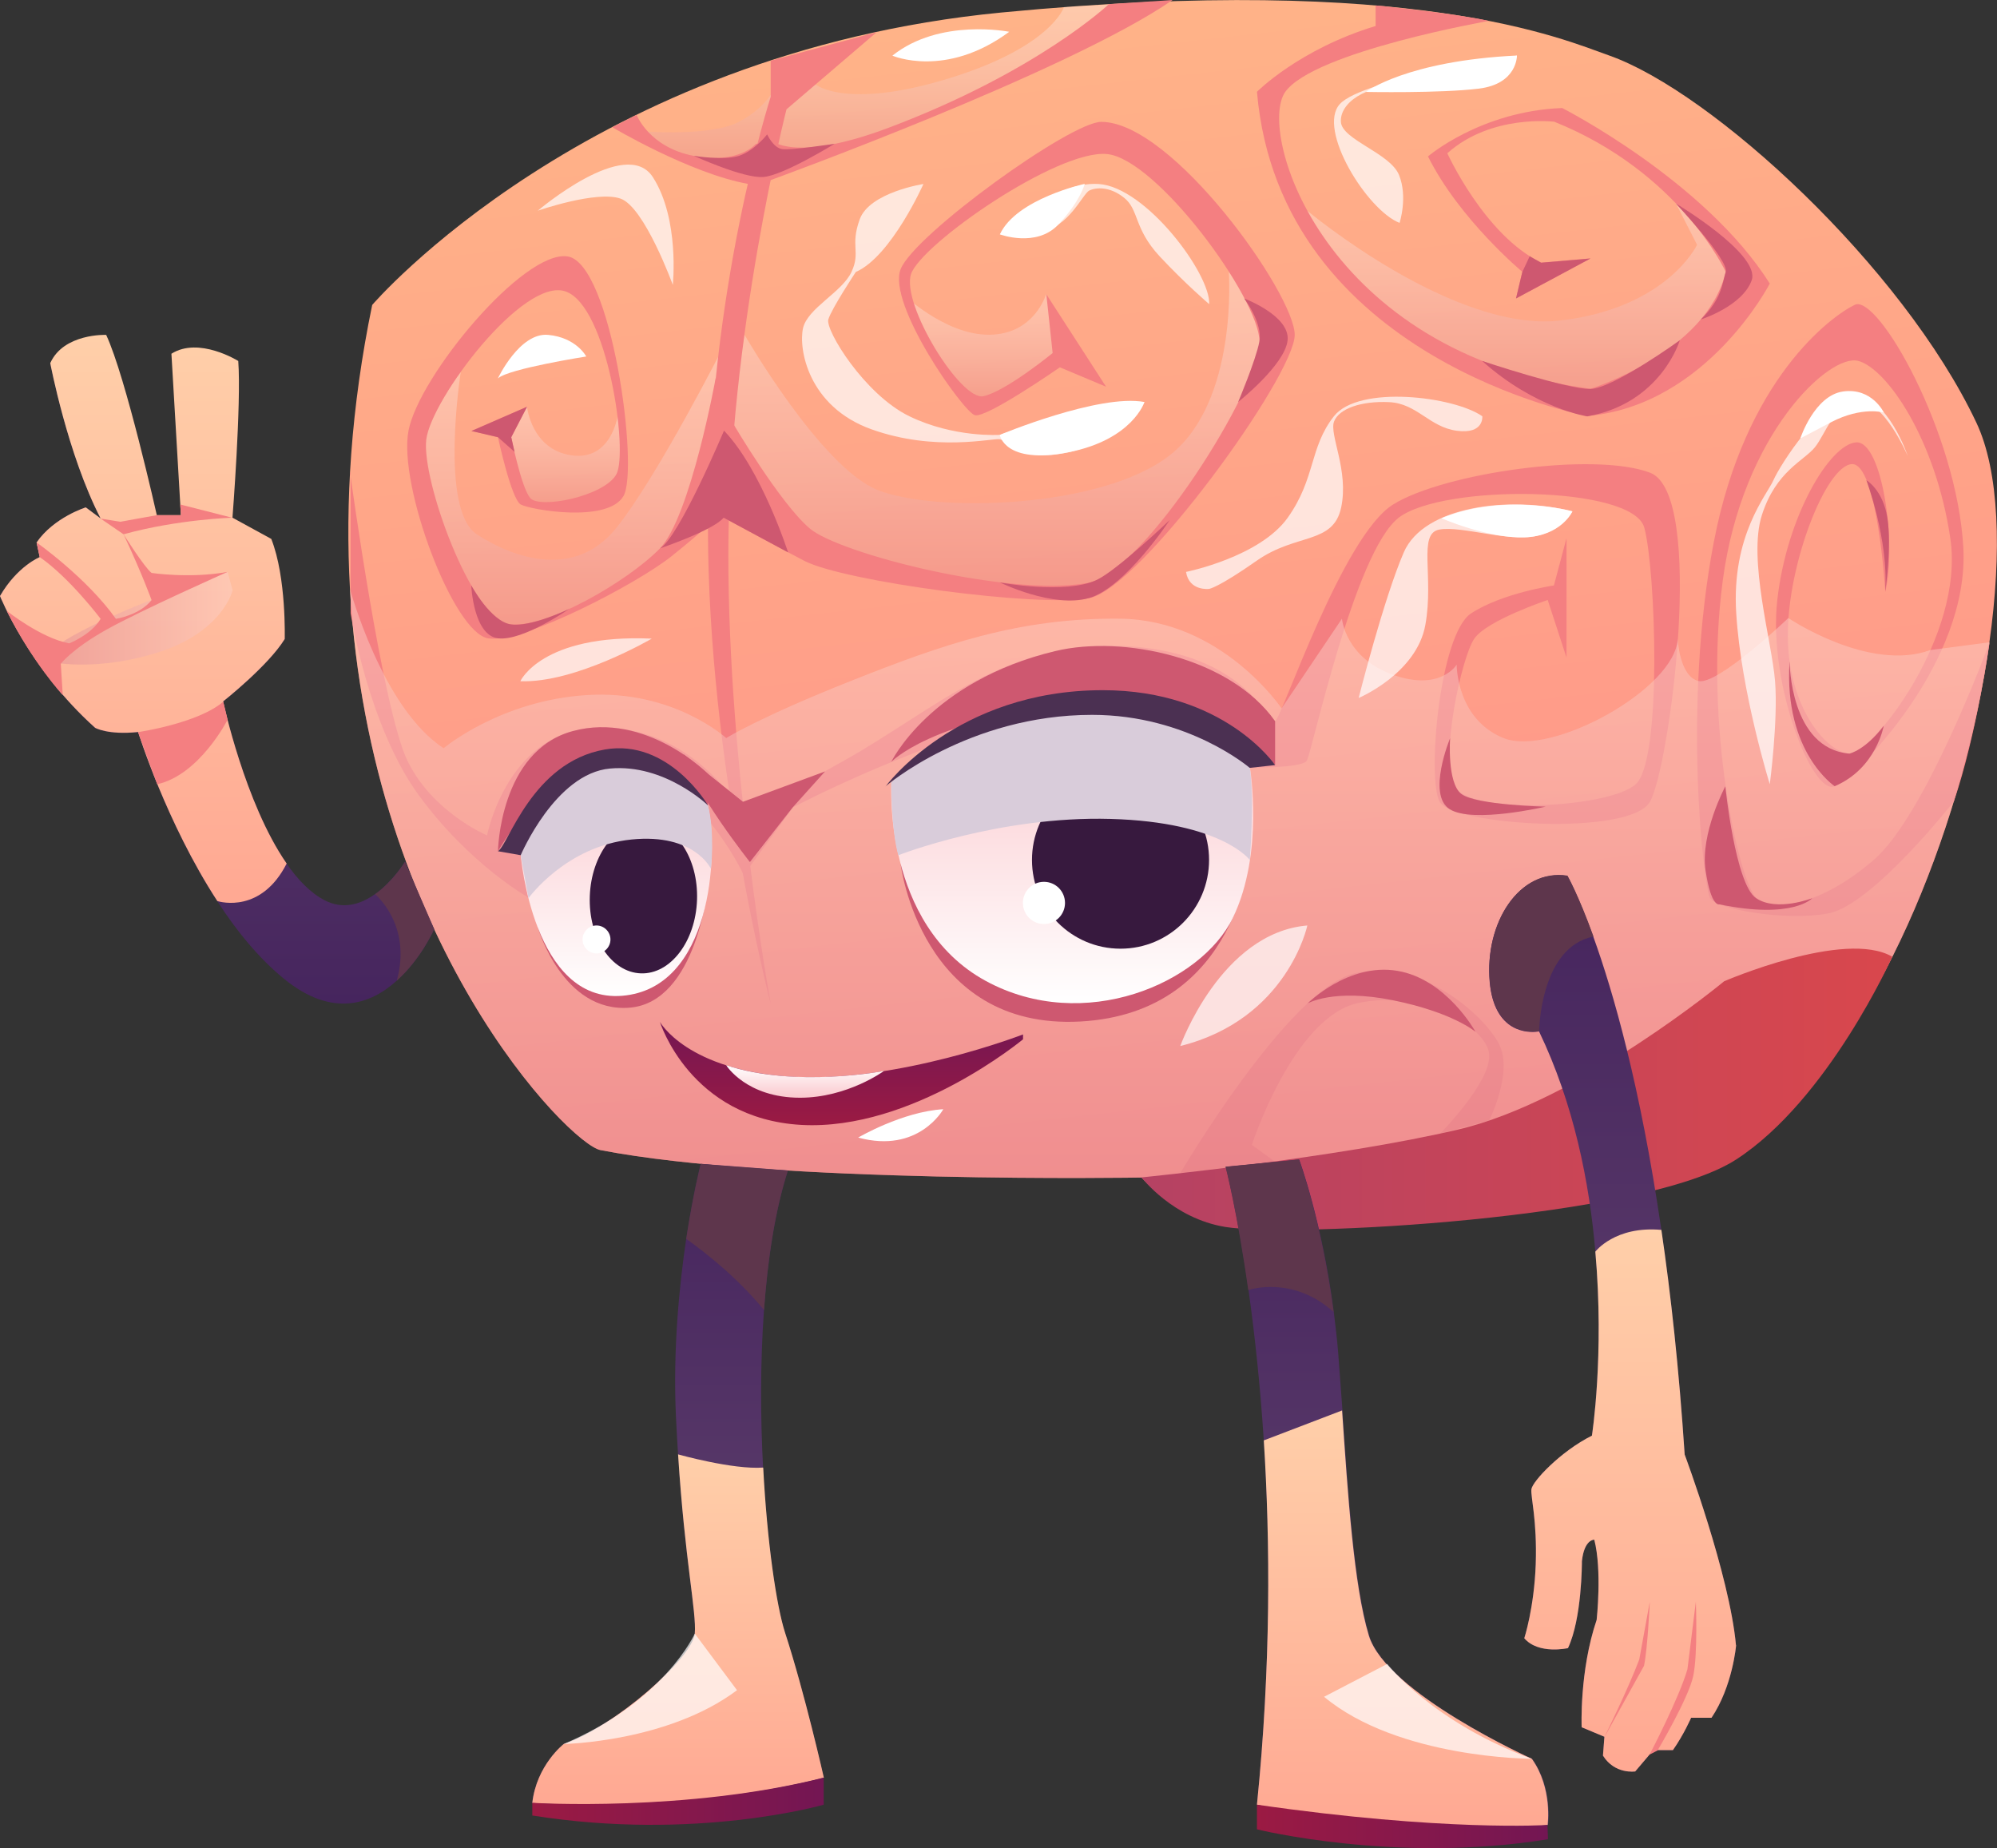 <svg width="214" height="198" viewBox="0 0 214 198" fill="none" xmlns="http://www.w3.org/2000/svg">
<rect x="0" y="0" width="214" height="198" fill="#333333" stroke="none"/>
<g clip-path="url(#clip0_9_1882)">
<path fill-rule="evenodd" clip-rule="evenodd" d="M213.183 68.831V68.873C210.588 87.356 201.946 109.683 190.414 119.504C188.538 121.086 186.593 122.358 184.591 123.22C184.591 123.22 180.516 124.831 173.749 126.611C164.078 129.183 148.894 132.122 132.229 131.331C132.229 131.331 125.49 129.537 122.332 126.159C122.332 126.159 83.012 126.838 64.345 123.22C61.032 122.584 39.673 100.908 37.502 63.094C36.98 53.895 37.601 43.721 39.885 32.67C39.885 32.67 63.048 5.624 107.303 1.342C151.544 -2.925 167.616 4.253 172.41 5.935C183.491 9.821 203.906 28.601 211.787 45.275C214.24 50.461 214.55 59.123 213.183 68.831Z" fill="url(#paint0_linear_9_1882)"/>
<path fill-rule="evenodd" clip-rule="evenodd" d="M88.27 190.468C72.762 194.411 57.042 193.167 57.042 193.167C57.493 189.112 60.411 186.851 60.411 186.851C65.811 185.056 74.228 177.623 74.454 175.023C74.651 172.692 73.396 167.252 72.663 155.82C72.579 154.562 72.508 153.234 72.438 151.835C72.099 144.628 72.79 137.747 73.537 132.716C74.284 127.827 75.088 124.69 75.088 124.69L84.435 125.396C83.054 129.692 82.264 134.906 81.869 140.347C81.46 146.013 81.489 151.906 81.771 157.247C82.194 165.301 83.195 172.084 84.111 174.925C86.24 181.453 88.27 190.468 88.27 190.468Z" fill="url(#paint1_linear_9_1882)"/>
<path fill-rule="evenodd" clip-rule="evenodd" d="M88.27 190.468C72.762 194.411 57.042 193.167 57.042 193.167C57.493 189.112 60.411 186.851 60.411 186.851C65.811 185.056 74.228 177.623 74.454 175.023C74.651 172.692 73.396 167.252 72.663 155.82C72.663 155.82 78.528 157.473 81.785 157.233C82.208 165.287 83.209 172.07 84.125 174.91C86.254 181.439 88.284 190.454 88.284 190.454L88.27 190.468Z" fill="url(#paint2_linear_9_1882)"/>
<path style="mix-blend-mode:multiply" opacity="0.3" fill-rule="evenodd" clip-rule="evenodd" d="M79.783 35.864C79.783 35.864 87.918 49.995 94.008 52.482C100.085 54.955 117.99 54.531 125.349 48.779C132.709 43.028 131.68 29.138 131.68 29.138C131.68 29.138 135.416 33.193 136.656 35.864C137.897 38.549 124.912 60.465 116.496 62.472C102.341 65.849 80.756 55.463 80.756 55.463L77.556 48.779L79.783 35.864Z" fill="url(#paint3_linear_9_1882)"/>
<path style="mix-blend-mode:multiply" opacity="0.3" fill-rule="evenodd" clip-rule="evenodd" d="M77.555 37.079C77.555 37.079 70.478 51.026 66.065 56.537C61.652 62.062 55.125 59.872 51.093 57.244C47.06 54.615 49.373 39.877 49.373 39.877C49.373 39.877 45.284 44.653 45.228 48.525C45.171 52.383 49.57 66.542 53.362 67.375C57.155 68.223 68.941 62.303 73.171 57.244C77.4 52.185 77.555 37.079 77.555 37.079Z" fill="url(#paint4_linear_9_1882)"/>
<path fill-rule="evenodd" clip-rule="evenodd" d="M46.525 99.551C46.525 99.551 45.129 102.731 42.521 105.062C39.758 107.577 35.627 109.118 30.41 104.85C27.703 102.632 25.307 99.692 23.291 96.555C17.806 88.133 14.803 78.44 14.803 78.44C11.547 78.779 10.193 77.988 10.193 77.988C3.102 71.629 0 63.857 0 63.857C1.861 60.649 4.258 59.688 4.258 59.688L3.919 58.12C5.78 55.421 9.192 54.361 9.192 54.361L10.785 55.548C7.247 48.709 5.386 38.902 5.386 38.902C7.768 36.599 10.602 37.136 10.602 37.136C12.703 41.615 16.763 56.24 16.763 56.24L19.893 55.802L18.962 38.323C21.909 36.457 24.433 38.323 24.433 38.323C24.771 42.873 24.855 56.989 24.855 56.989L28.986 59.434C30.086 62.995 30.509 68.478 30.509 68.478C28.747 71.346 23.911 75.161 23.911 75.161C23.911 75.161 26.237 86.07 30.706 92.514C31.905 94.252 33.286 95.679 34.795 96.457C36.811 97.502 38.7 96.852 40.195 95.792C42.14 94.407 43.395 92.33 43.395 92.33L46.525 99.537V99.551Z" fill="url(#paint5_linear_9_1882)"/>
<path style="mix-blend-mode:multiply" opacity="0.3" fill-rule="evenodd" clip-rule="evenodd" d="M56.478 43.579C56.478 43.579 56.93 48.129 61.202 48.779C65.473 49.429 66.178 44.597 66.178 44.597C66.178 44.597 67.109 50.376 65.84 52.27C64.571 54.163 57.48 54.87 56.182 53.654C54.9 52.439 54.364 45.713 54.364 45.713L56.464 43.593L56.478 43.579Z" fill="url(#paint6_linear_9_1882)"/>
<path style="mix-blend-mode:multiply" opacity="0.3" fill-rule="evenodd" clip-rule="evenodd" d="M140.096 22.581C140.096 22.581 155.774 35.694 167.236 34.338C178.698 32.981 181.856 26.227 181.856 26.227L178.528 19.698C178.528 19.698 186.959 27.71 187.721 30.028C188.482 32.331 175.977 43 170.351 43.071C164.726 43.141 145.51 35.313 140.096 22.581Z" fill="url(#paint7_linear_9_1882)"/>
<path style="mix-blend-mode:multiply" opacity="0.3" fill-rule="evenodd" clip-rule="evenodd" d="M87.396 9.044C87.396 9.044 90.625 11.785 101.65 8.408C112.675 5.031 114.014 0.763 114.014 0.763L121.712 0.311C121.712 0.311 98.111 15.94 82.772 17.72C82.772 17.72 73.41 18.398 68.025 14.004C68.025 14.004 75.864 14.767 79.149 13.071C82.433 11.375 83.195 9.03 83.195 9.03L87.396 9.058V9.044Z" fill="url(#paint8_linear_9_1882)"/>
<path fill-rule="evenodd" clip-rule="evenodd" d="M30.721 92.514C28.014 97.841 23.671 96.654 23.291 96.541C17.806 88.119 14.803 78.426 14.803 78.426C11.547 78.765 10.193 77.974 10.193 77.974C3.102 71.629 0 63.857 0 63.857C1.861 60.649 4.258 59.688 4.258 59.688L3.919 58.12C5.78 55.421 9.192 54.361 9.192 54.361L10.785 55.548C7.247 48.709 5.386 38.902 5.386 38.902C6.824 35.694 11.377 35.878 11.377 35.878C13.478 40.357 16.805 55.195 16.805 55.195H19.385L18.37 37.899C21.317 36.033 25.532 38.676 25.532 38.676C25.871 43.226 24.912 55.463 24.912 55.463L29.071 57.738C30.706 61.879 30.509 68.463 30.509 68.463C28.747 71.332 23.911 75.147 23.911 75.147C23.911 75.147 26.237 86.056 30.706 92.5L30.721 92.514Z" fill="url(#paint9_linear_9_1882)"/>
<path style="mix-blend-mode:multiply" opacity="0.3" fill-rule="evenodd" clip-rule="evenodd" d="M96.518 31.3C96.518 31.3 101.199 35.92 106.034 35.864C110.87 35.807 112.097 31.526 112.097 31.526L114.014 37.065C114.014 37.065 107.388 43.071 104.85 43.071C102.312 43.071 96.504 31.3 96.504 31.3H96.518Z" fill="url(#paint10_linear_9_1882)"/>
<path fill-rule="evenodd" clip-rule="evenodd" d="M88.27 190.468V193.351C88.27 193.351 74.623 197.308 57.042 194.51V193.153C57.042 193.153 73.551 194.171 88.27 190.454V190.468Z" fill="url(#paint11_linear_9_1882)"/>
<path fill-rule="evenodd" clip-rule="evenodd" d="M93.994 3.405L84.281 11.714C84.281 11.714 78.063 36.047 78.049 59.25C78.021 82.453 82.589 107.535 82.589 107.535C82.589 107.535 75.864 81.831 75.864 56.495C75.864 31.158 82.589 10.372 82.589 10.372V6.5L93.994 3.434V3.405Z" fill="#F47F81"/>
<path fill-rule="evenodd" clip-rule="evenodd" d="M77.556 55.463C77.556 55.463 83.9 58.911 86.24 60.112C90.54 62.303 111.223 65.1 116.721 64.083C122.234 63.066 138.743 40.216 138.743 35.878C138.743 31.54 125.659 13.043 118.004 13.057C114.719 13.057 98.013 25.11 96.518 28.827C95.024 32.543 103.229 44.144 104.47 44.484C105.71 44.823 113.577 39.354 113.577 39.354L118.526 41.431L112.125 31.526L112.802 37.828C112.802 37.828 107.811 41.912 105.386 42.449C102.961 42.986 96.532 32.557 97.632 29.35C98.731 26.142 113.309 15.996 118.624 16.505C123.939 17.013 134.894 31.879 134.979 36.613C135.063 41.347 122.671 61.37 116.524 62.458C108.135 63.956 89.976 59.335 86.776 56.622C83.576 53.909 78.514 45.303 78.514 45.303L77.584 55.435L77.556 55.463Z" fill="#F47F81"/>
<path fill-rule="evenodd" clip-rule="evenodd" d="M77.556 54.7C77.556 54.7 75.864 56.481 71.987 59.575C68.335 62.5 56.056 68.958 52.32 68.393C48.584 67.828 42.648 52.001 43.776 46.137C44.904 40.273 56.084 26.792 60.807 27.47C65.53 28.148 68.505 50.221 66.813 53.146C65.121 56.071 56.817 54.615 55.802 54.05C54.787 53.485 53.363 46.843 53.363 46.843L50.529 46.165L56.479 43.579L54.787 46.843C54.787 46.843 55.83 52.128 56.803 53.344C57.776 54.573 64.754 53.174 66.052 50.814C67.349 48.454 65.121 32.741 60.581 31.215C56.042 29.689 46.201 42.774 45.679 47.098C45.158 51.422 50.543 66.302 54.533 66.867C58.523 67.432 67.433 62.161 70.718 58.756C74.003 55.35 76.696 40.485 76.696 40.485L77.542 54.7H77.556Z" fill="#F47F81"/>
<path fill-rule="evenodd" clip-rule="evenodd" d="M65.6 13.622C65.6 13.622 73.946 18.582 80.135 19.698L82.603 19.288C82.603 19.288 114.437 7.73 125.659 0L118.836 0.438C118.836 0.438 111.194 7.673 95.249 13.679C85.056 17.522 82.589 15.007 82.589 15.007L80.996 15.431C80.996 15.431 79.135 17.621 74.341 16.703C69.534 15.77 68.222 12.308 68.222 12.308L65.586 13.65L65.6 13.622Z" fill="#F47F81"/>
<path fill-rule="evenodd" clip-rule="evenodd" d="M159.581 2.233C159.581 2.233 140.801 5.525 137.728 9.849C134.654 14.173 141.887 37.828 170.436 41.657C170.436 41.657 182.913 37.772 184.929 29.123C184.929 29.123 180.037 18.455 166.559 13.043C166.559 13.043 159.82 12.195 155.097 16.42C155.097 16.42 159.087 25.209 165.149 28.134L170.436 27.682L162.457 31.964L163.133 29.123C163.133 29.123 156.394 23.514 153.025 16.759C153.025 16.759 158.65 11.912 167.405 11.573C167.405 11.573 182.688 19.345 189.652 30.381C189.652 30.381 182.913 43.452 170.098 44.568C170.098 44.568 137.164 38.506 134.697 9.835C134.697 9.835 139.208 5.271 147.414 2.784V0.579C147.414 0.579 155.844 1.413 159.595 2.247L159.581 2.233Z" fill="#F47F81"/>
<path fill-rule="evenodd" clip-rule="evenodd" d="M37.516 50.645C37.516 50.645 40.97 76.009 43.677 81.534C46.37 87.059 52.193 89.504 52.193 89.504C52.193 89.504 54.462 77.761 64.627 77.931C74.877 78.101 79.783 87.441 79.783 87.441C79.783 87.441 80.7 86.947 90.371 81.534C100.409 75.924 107.599 68.562 120.626 69.227C133.667 69.905 135.923 77.705 136.656 77.253C137.403 76.801 143.861 57.427 149.288 54.05C154.716 50.673 170.831 48.37 176.823 50.645C182.814 52.92 178.923 82.128 176.823 85.887C174.722 89.645 155.619 88.43 154.265 85.887C152.912 83.343 154.265 67.941 157.635 65.722C161.004 63.518 166.517 62.726 166.517 62.726L167.87 57.653V70.456L165.854 64.281C165.854 64.281 159.341 66.457 157.987 68.421C156.634 70.385 154.279 81.125 155.858 84.233C157.423 87.342 172.466 86.593 175.3 84.007C178.134 81.436 177.429 61.031 176.202 56.523C174.962 52.015 154.674 51.832 149.909 55.449C145.143 59.066 140.576 80.729 140.026 81.52C139.462 82.312 133.992 82.241 133.992 82.241C133.992 82.241 123.897 74.723 112.167 76.56C100.423 78.397 85 86.48 85 86.48L79.699 93.729C79.699 93.729 73.876 81.407 65.431 82.312C56.986 83.216 55.858 91.596 55.858 91.596L56.69 96.202C56.69 96.202 50.36 92.684 44.904 85.237C39.448 77.79 37.572 65.708 37.572 65.708V50.63L37.516 50.645Z" fill="#F47F81"/>
<path fill-rule="evenodd" clip-rule="evenodd" d="M126.477 125.693C126.477 125.693 138.066 105.981 145.143 104.285C152.221 102.589 159.129 108.849 160.652 111.887C162.174 114.925 159.58 120.041 159.58 120.041L154.335 121.44C154.335 121.44 159.82 115.9 159.58 112.961C159.34 110.022 152.348 105.952 145.482 107.478C138.616 109.005 134.147 122.655 134.147 122.655L136.642 124.478C136.642 124.478 128.141 126.258 126.463 125.693H126.477Z" fill="#F47F81"/>
<path fill-rule="evenodd" clip-rule="evenodd" d="M209.362 85.887C209.362 85.887 200.607 97.022 195.898 97.87C191.175 98.717 183.928 97.389 183.252 96.216C182.575 95.058 180.277 75.684 183.646 58.106C187.016 40.527 196.293 33.843 198.76 32.656C201.227 31.469 209.714 46.335 210.391 58.671C211.068 71.007 198.986 83.117 196.631 84.233C194.277 85.364 189.441 73.282 190.456 64.281C191.471 55.279 196.081 47.621 198.887 47.395C201.692 47.168 203.271 58.205 202.031 63.391C202.031 63.391 201.185 49.556 198.436 49.726C195.672 49.896 191.513 60.48 191.584 68.237C191.654 75.995 195.884 80.672 198.21 80.743C200.536 80.814 210.56 68.209 208.995 57.653C207.43 47.098 202.2 39.467 199.112 38.662C196.025 37.87 186.72 46.49 184.619 62.147C182.519 77.804 186.424 94.62 188.214 96.202C190.019 97.785 195.137 97.022 200.804 92.118C206.458 87.215 213.211 68.803 213.211 68.803C213.211 68.803 211.815 78.751 209.376 85.873L209.362 85.887Z" fill="#F47F81"/>
<path style="mix-blend-mode:multiply" opacity="0.5" fill-rule="evenodd" clip-rule="evenodd" d="M213.182 68.831V68.873C210.588 87.356 201.946 109.683 190.413 119.504L173.749 126.611C164.078 129.183 148.894 132.122 132.229 131.331C132.229 131.331 125.49 129.537 122.332 126.159C122.332 126.159 83.012 126.838 64.345 123.22C61.032 122.584 39.673 100.908 37.502 63.094C37.502 63.094 40.956 75.882 47.54 80.164C47.54 80.164 53.602 75.048 62.879 74.469C72.142 73.876 77.823 79.076 77.823 79.076C77.823 79.076 81.348 76.857 91.147 72.971C100.917 69.085 109.178 66.16 120.091 66.287C130.989 66.443 137.333 75.896 137.333 75.896L143.804 66.287C143.804 66.287 144.157 70.47 149.26 72.293C154.378 74.116 156.098 71.205 156.098 71.205C156.098 71.487 156.168 77.069 161.117 79.076C166.221 81.139 179.572 73.777 179.783 68.421C179.783 68.421 179.938 72.392 181.969 72.957C183.999 73.522 191.64 66.217 191.64 66.217C191.64 66.217 200.282 72.053 206.838 69.65L213.182 68.817V68.831Z" fill="url(#paint12_linear_9_1882)"/>
<path fill-rule="evenodd" clip-rule="evenodd" d="M70.718 109.485C70.718 109.485 73.594 114.713 84.929 115.363C96.264 116.013 109.629 110.827 109.629 110.827V111.35C109.629 111.35 97.787 121.185 85.859 120.521C73.932 119.843 70.718 109.485 70.718 109.485Z" fill="url(#paint13_linear_9_1882)"/>
<path fill-rule="evenodd" clip-rule="evenodd" d="M57.634 99.367C57.634 99.367 60.299 108.567 67.503 107.959C74.693 107.337 75.878 94.888 75.878 94.888L57.648 99.367H57.634Z" fill="#CE5870"/>
<path fill-rule="evenodd" clip-rule="evenodd" d="M96.518 92.599C96.518 92.599 98.675 110.375 115.776 109.443C132.877 108.51 133.991 91.2 133.991 91.2L96.518 92.599Z" fill="#CE5870"/>
<path fill-rule="evenodd" clip-rule="evenodd" d="M77.823 114.134C77.823 114.134 79.98 117.61 85.733 117.61C90.808 117.61 94.727 114.742 94.727 114.742C94.727 114.742 85.225 116.579 77.837 114.134H77.823Z" fill="url(#paint14_linear_9_1882)"/>
<path fill-rule="evenodd" clip-rule="evenodd" d="M95.517 83.824C95.517 83.824 94.544 99.042 105.625 105.09C116.157 110.827 128.747 105.316 132.116 98.336C135.486 91.355 133.949 82.269 133.949 82.269C133.949 82.269 116.763 68.52 95.517 83.838V83.824Z" fill="url(#paint15_linear_9_1882)"/>
<path fill-rule="evenodd" clip-rule="evenodd" d="M129.564 92.132C129.564 97.375 125.321 101.642 120.076 101.642C114.832 101.642 110.588 97.389 110.588 92.132C110.588 86.876 114.832 82.623 120.076 82.623C125.321 82.623 129.564 86.876 129.564 92.132Z" fill="#37193E"/>
<g style="mix-blend-mode:multiply">
<path fill-rule="evenodd" clip-rule="evenodd" d="M96.278 91.624C96.278 91.624 107.05 87.399 119.019 87.738C130.989 88.077 133.935 92.147 133.935 92.147C133.935 92.147 134.429 85.745 133.935 82.269C133.935 82.269 129.396 75.924 115.776 75.924C102.157 75.924 95.503 83.838 95.503 83.838C95.503 83.838 95.503 88.967 96.264 91.638L96.278 91.624Z" fill="#D9CCDA"/>
</g>
<path fill-rule="evenodd" clip-rule="evenodd" d="M55.802 91.624C55.802 91.624 57.127 107.478 66.672 106.687C76.23 105.896 77.034 91.624 75.864 86.268C75.864 86.268 71.564 80.672 64.529 81.647C57.494 82.623 55.802 91.61 55.802 91.61V91.624Z" fill="url(#paint16_linear_9_1882)"/>
<path fill-rule="evenodd" clip-rule="evenodd" d="M74.694 96.414C74.538 100.865 71.846 104.398 68.673 104.285C65.501 104.172 63.048 100.484 63.203 96.018C63.358 91.567 66.051 88.034 69.223 88.148C72.395 88.261 74.849 91.949 74.694 96.414Z" fill="#37193E"/>
<g style="mix-blend-mode:multiply">
<path fill-rule="evenodd" clip-rule="evenodd" d="M55.802 91.624L56.634 96.23C56.634 96.23 60.638 90.649 67.687 89.942C74.454 89.264 76.188 93.093 76.188 93.093C76.188 93.093 76.625 89.222 75.864 86.282C75.864 86.282 72.494 81.351 66.037 81.549C59.594 81.746 55.802 91.624 55.802 91.624Z" fill="#D9CCDA"/>
</g>
<path fill-rule="evenodd" clip-rule="evenodd" d="M122.332 126.145C122.332 126.145 143.296 124.068 156.267 121.016C169.252 117.978 184.76 105.133 184.76 105.133C184.76 105.133 197.702 99.537 202.778 102.504C202.778 102.504 195.94 117.808 186.057 124.223C176.174 130.639 138.32 132.589 131.327 131.458C125.659 130.54 122.332 126.145 122.332 126.145Z" fill="url(#paint17_linear_9_1882)"/>
<path style="mix-blend-mode:multiply" opacity="0.5" fill-rule="evenodd" clip-rule="evenodd" d="M4.441 70.724C4.441 70.724 9.389 72.194 16.636 69.99C23.883 67.799 24.926 63.235 24.926 63.235L24.39 61.271C24.39 61.271 6.584 67.178 4.441 70.739V70.724Z" fill="url(#paint18_linear_9_1882)"/>
<path fill-rule="evenodd" clip-rule="evenodd" d="M24.926 55.463C24.926 55.463 19.061 55.633 13.238 57.244L10.785 55.562L12.9 55.901L16.805 55.195H19.385L19.315 54.05L24.912 55.477L24.926 55.463Z" fill="#F47F81"/>
<path fill-rule="evenodd" clip-rule="evenodd" d="M0.733 65.454C0.733 65.454 4.385 68.365 7.416 68.93C7.416 68.93 9.756 68.025 10.786 66.302C10.786 66.302 7.444 61.879 4.258 59.688L3.92 58.12C3.92 58.12 9.277 61.879 12.421 66.302C12.421 66.302 14.945 65.92 16.242 64.295C16.242 64.295 15.283 61.596 13.239 57.244C13.239 57.244 15.452 60.762 16.242 61.384C16.242 61.384 20.401 62.006 24.39 61.271C24.39 61.271 15.114 65.383 11.406 67.46C7.698 69.537 6.514 71.12 6.514 71.12L6.725 74.469C6.725 74.469 3.525 71.049 0.719 65.454H0.733Z" fill="#F47F81"/>
<path fill-rule="evenodd" clip-rule="evenodd" d="M181.221 184.039C181.221 184.039 182.8 180.944 183.237 178.825C183.688 176.719 183.858 172.494 183.858 172.494C183.858 172.494 184.14 176.436 183.858 179.192C183.576 181.947 182.603 183.417 182.603 183.417L183.406 184.039H181.221Z" fill="#F47F81"/>
<path fill-rule="evenodd" clip-rule="evenodd" d="M186.043 176.267C186.043 176.267 185.676 180.662 183.406 184.039H181.221C181.221 184.039 180.46 185.805 179.275 187.501H177.175L175.229 189.79C175.229 189.79 173.044 190.129 171.775 188.094L171.93 186.074L169.491 185.056C169.491 185.056 169.237 179.037 171.098 173.554C171.098 173.554 171.69 168.241 170.845 164.962C170.845 164.962 169.773 164.892 169.519 167.266C169.519 167.478 169.519 173.413 168.025 176.578C168.025 176.578 164.867 177.298 163.344 175.518C163.344 175.518 164.402 172.296 164.571 167.577C164.726 162.843 164.021 160.398 164.105 159.564C164.204 158.717 167.235 155.495 170.591 153.813C170.591 153.813 171.944 145.208 170.957 134.101C170.337 126.739 168.659 118.274 164.923 110.502L164.74 110.531C163.838 110.644 160.144 110.743 159.636 105.218C159.072 98.901 162.78 93.051 167.954 93.842C167.954 93.842 169.11 95.849 170.746 100.371C172.861 106.221 175.779 116.324 178.035 131.783C179.05 138.693 179.924 146.677 180.53 155.848C180.53 155.848 185.352 168.749 186.029 176.295L186.043 176.267Z" fill="url(#paint19_linear_9_1882)"/>
<path fill-rule="evenodd" clip-rule="evenodd" d="M186.043 176.267C186.043 176.267 185.676 180.662 183.406 184.039H181.221C181.221 184.039 180.46 185.805 179.275 187.501H177.175L175.229 189.79C175.229 189.79 173.044 190.129 171.775 188.094L171.93 186.074L169.491 185.056C169.491 185.056 169.237 179.037 171.098 173.554C171.098 173.554 171.691 168.241 170.845 164.962C170.845 164.962 169.773 164.892 169.519 167.266C169.519 167.478 169.519 173.413 168.025 176.578C168.025 176.578 164.867 177.298 163.344 175.518C163.344 175.518 164.402 172.296 164.571 167.577C164.726 162.843 164.021 160.398 164.106 159.564C164.204 158.717 167.235 155.495 170.591 153.813C170.591 153.813 171.944 145.208 170.957 134.101C170.957 134.101 173.058 131.317 178.035 131.769C179.05 138.679 179.924 146.663 180.53 155.834C180.53 155.834 185.352 168.735 186.029 176.281L186.043 176.267Z" fill="url(#paint20_linear_9_1882)"/>
<path fill-rule="evenodd" clip-rule="evenodd" d="M171.944 186.074C171.944 186.074 174.482 180.944 175.666 177.793L176.794 171.604C176.794 171.604 176.569 176.62 176.174 178.471L171.958 186.074H171.944Z" fill="#F47F81"/>
<path fill-rule="evenodd" clip-rule="evenodd" d="M176.78 187.967C176.78 187.967 179.924 181.962 180.827 178.839L181.729 171.604C181.729 171.604 181.954 177.185 181.447 179.574C180.939 181.962 177.626 187.543 177.626 187.543L176.78 187.981V187.967Z" fill="#F47F81"/>
<path fill-rule="evenodd" clip-rule="evenodd" d="M165.826 195.527C149.866 197.322 134.696 193.351 134.696 193.351C136.205 178.457 136.12 165.146 135.429 154.322C135.021 148.062 134.414 142.65 133.794 138.227C132.61 129.819 131.355 125.015 131.355 125.015L139.222 124.238C139.222 124.238 141.647 130.738 142.93 140.559C143.099 141.929 143.268 143.371 143.395 144.854C143.55 146.833 143.705 148.938 143.86 151.128C144.467 159.974 145.101 169.88 146.722 175.235C148.597 181.425 164.19 188.448 164.19 188.448C166.446 191.599 165.882 195.541 165.882 195.541L165.826 195.527Z" fill="url(#paint21_linear_9_1882)"/>
<path fill-rule="evenodd" clip-rule="evenodd" d="M165.826 195.527C149.866 197.322 134.696 193.351 134.696 193.351C136.205 178.457 136.12 165.146 135.429 154.322L143.818 151.114C144.424 159.96 145.059 169.866 146.68 175.221C148.555 181.411 164.148 188.434 164.148 188.434C166.404 191.585 165.84 195.527 165.84 195.527H165.826Z" fill="url(#paint22_linear_9_1882)"/>
<path fill-rule="evenodd" clip-rule="evenodd" d="M134.696 193.351V195.993C134.696 195.993 149.612 199.696 165.882 197.053L165.826 195.527C165.826 195.527 154.758 196.248 134.696 193.351Z" fill="url(#paint23_linear_9_1882)"/>
<g style="mix-blend-mode:multiply">
<path fill-rule="evenodd" clip-rule="evenodd" d="M142.887 140.544C138.601 136.715 134.076 138.114 133.766 138.213C132.581 129.805 131.327 125.001 131.327 125.001L139.194 124.223C139.194 124.223 141.619 130.724 142.901 140.544H142.887Z" fill="#5E364C"/>
</g>
<g style="mix-blend-mode:multiply">
<path fill-rule="evenodd" clip-rule="evenodd" d="M84.436 125.396C83.054 129.692 82.264 134.906 81.87 140.347C78.994 136.856 75.596 134.2 73.538 132.73C74.285 127.841 75.088 124.704 75.088 124.704L84.436 125.41V125.396Z" fill="#5E364C"/>
</g>
<g style="mix-blend-mode:multiply">
<path fill-rule="evenodd" clip-rule="evenodd" d="M170.76 100.342C165.022 101.473 164.937 110.474 164.937 110.474L164.754 110.502C163.852 110.615 160.158 110.714 159.65 105.189C159.086 98.873 162.794 93.023 167.968 93.814C167.968 93.814 169.125 95.821 170.76 100.342Z" fill="#5E364C"/>
</g>
<g style="mix-blend-mode:multiply">
<path fill-rule="evenodd" clip-rule="evenodd" d="M46.525 99.551C46.525 99.551 45.129 102.731 42.521 105.062C44.185 99.085 40.195 95.806 40.195 95.806C42.14 94.422 43.395 92.344 43.395 92.344L46.525 99.551Z" fill="#5E364C"/>
</g>
<path fill-rule="evenodd" clip-rule="evenodd" d="M70.718 58.756C70.718 58.756 76.484 56.806 77.541 55.463L84.45 59.18C84.45 59.18 81.616 50.334 77.584 46.137C77.584 46.137 72.762 57.597 70.718 58.756Z" fill="#CE5870"/>
<path fill-rule="evenodd" clip-rule="evenodd" d="M53.362 46.843L50.515 46.179L56.478 43.579L54.786 46.843L55.139 48.412L53.362 46.843Z" fill="#CE5870"/>
<path fill-rule="evenodd" clip-rule="evenodd" d="M50.515 62.74C50.515 62.74 52.587 66.57 54.744 66.895C56.901 67.22 60.99 65.242 60.99 65.242C60.99 65.242 56.069 68.675 53.405 68.393C50.726 68.11 50.501 62.74 50.501 62.74H50.515Z" fill="#CE5870"/>
<path fill-rule="evenodd" clip-rule="evenodd" d="M107.148 62.401C107.148 62.401 114.155 63.715 117.524 62.133C119.71 61.101 125.349 55.718 125.349 55.718C125.349 55.718 120.598 62.938 116.721 64.069C112.844 65.199 107.148 62.401 107.148 62.401Z" fill="#CE5870"/>
<path fill-rule="evenodd" clip-rule="evenodd" d="M73.255 80.814L79.614 85.901L88.411 82.651L84.943 86.508L80.361 92.359C80.361 92.359 74.355 84.799 73.269 80.828L73.255 80.814Z" fill="#CE5870"/>
<path fill-rule="evenodd" clip-rule="evenodd" d="M53.362 91.2C53.362 91.2 53.532 80.446 61.384 78.327C69.237 76.207 75.863 82.905 75.863 82.905V86.282C75.863 86.282 70.971 80.602 64.528 81.662C58.085 82.721 53.362 91.214 53.362 91.214V91.2Z" fill="#CE5870"/>
<path fill-rule="evenodd" clip-rule="evenodd" d="M95.489 81.662C95.489 81.662 99.634 72.985 113.112 69.749C120.316 68.025 131.82 70.428 136.642 77.267V81.972C136.642 81.972 130.058 73.805 114.874 75.444C99.704 77.097 95.475 81.662 95.475 81.662H95.489Z" fill="#CE5870"/>
<path fill-rule="evenodd" clip-rule="evenodd" d="M94.911 84.248C94.911 84.248 102.439 73.946 118.173 73.946C131.214 73.946 136.642 81.972 136.642 81.972L133.921 82.269C133.921 82.269 127.323 76.589 117.031 76.589C103.764 76.589 94.897 84.248 94.897 84.248H94.911Z" fill="#4B3052"/>
<path fill-rule="evenodd" clip-rule="evenodd" d="M75.863 86.268C75.863 86.268 71.648 79.09 64.796 80.305C57 81.676 54.49 90.536 53.362 91.2L55.801 91.624C55.801 91.624 59.509 82.863 65.374 82.34C71.225 81.803 75.863 86.282 75.863 86.282V86.268Z" fill="#4B3052"/>
<path fill-rule="evenodd" clip-rule="evenodd" d="M155.393 79.09C155.393 79.09 155.054 83.894 156.605 85.067C158.17 86.254 165.628 86.424 165.628 86.424C165.628 86.424 157.86 88.246 155.365 86.706C152.869 85.166 155.393 79.09 155.393 79.09Z" fill="#CE5870"/>
<path fill-rule="evenodd" clip-rule="evenodd" d="M158.847 38.676C158.847 38.676 167.997 41.728 170.436 41.672C172.875 41.615 180.009 36.457 180.009 36.457C180.009 36.457 178.021 43.198 170.098 44.611C170.098 44.611 164.543 43.777 158.847 38.69V38.676Z" fill="#CE5870"/>
<path fill-rule="evenodd" clip-rule="evenodd" d="M162.456 31.978L163.133 29.138L163.922 27.456L165.149 28.148L170.436 27.696L162.456 31.978Z" fill="#CE5870"/>
<path fill-rule="evenodd" clip-rule="evenodd" d="M133.329 31.978C133.329 31.978 135.345 34.606 134.95 36.627C134.555 38.648 132.68 43.071 132.68 43.071C132.68 43.071 137.727 39.072 137.981 36.443C138.235 33.815 133.329 31.978 133.329 31.978Z" fill="#CE5870"/>
<path fill-rule="evenodd" clip-rule="evenodd" d="M74.341 16.688C74.341 16.688 79.671 19.133 81.799 18.963C83.928 18.808 89.441 15.402 89.441 15.402C89.441 15.402 84.704 16.137 83.773 15.968C82.843 15.798 82.208 14.399 82.208 14.399C82.208 14.399 80.855 16.137 79.219 16.688C77.57 17.239 74.327 16.688 74.327 16.688H74.341Z" fill="#CE5870"/>
<path fill-rule="evenodd" clip-rule="evenodd" d="M184.887 84.248C184.887 84.248 185.958 94.747 188.186 96.23C190.399 97.714 194.206 96.23 194.206 96.23C194.206 96.23 192.148 98.52 184.253 96.894C184.253 96.894 183.364 97.248 182.772 93.277C182.18 89.306 184.887 84.248 184.887 84.248Z" fill="#CE5870"/>
<path fill-rule="evenodd" clip-rule="evenodd" d="M191.781 70.951C191.781 70.951 191.809 80.192 198.182 80.743C198.182 80.743 199.888 80.376 201.861 77.761C201.861 77.761 201.072 82.34 196.603 84.233C196.603 84.233 191.161 80.616 191.767 70.936L191.781 70.951Z" fill="#CE5870"/>
<path fill-rule="evenodd" clip-rule="evenodd" d="M140.096 107.521C140.096 107.521 142.845 105.868 149.274 107.168C155.703 108.468 158.114 110.545 158.114 110.545C158.114 110.545 155.026 104.907 149.754 104.016C144.467 103.112 140.096 107.535 140.096 107.535V107.521Z" fill="#CE5870"/>
<path fill-rule="evenodd" clip-rule="evenodd" d="M179.586 21.804C179.586 21.804 185.31 27.894 184.929 29.138C184.549 30.381 184.534 31.992 182.265 34.225C182.265 34.225 186.692 32.826 187.707 30.042C188.722 27.258 179.586 21.804 179.586 21.804Z" fill="#CE5870"/>
<path fill-rule="evenodd" clip-rule="evenodd" d="M200 51.45C200 51.45 202.411 57.837 202.017 63.405C202.017 63.405 202.736 58.558 202.256 55.506C201.777 52.453 200 51.45 200 51.45Z" fill="#CE5870"/>
<path fill-rule="evenodd" clip-rule="evenodd" d="M65.417 100.653C65.417 101.487 64.74 102.151 63.922 102.151C63.105 102.151 62.428 101.473 62.428 100.653C62.428 99.834 63.105 99.155 63.922 99.155C64.74 99.155 65.417 99.834 65.417 100.653Z" fill="white"/>
<path d="M111.871 99C113.117 99 114.127 97.988 114.127 96.739C114.127 95.49 113.117 94.478 111.871 94.478C110.625 94.478 109.615 95.49 109.615 96.739C109.615 97.988 110.625 99 111.871 99Z" fill="white"/>
<path fill-rule="evenodd" clip-rule="evenodd" d="M14.789 78.44C14.789 78.44 21.218 77.507 23.925 75.176L24.39 77.112C24.39 77.112 21.387 83.018 16.847 84.021L14.789 78.44Z" fill="#F47F81"/>
<g style="mix-blend-mode:soft-light" opacity="0.7">
<path fill-rule="evenodd" clip-rule="evenodd" d="M164.134 188.434C164.134 188.434 149.866 188.433 141.887 181.792L148.654 178.273C148.654 178.273 153.462 184.491 164.134 188.434Z" fill="white"/>
</g>
<g style="mix-blend-mode:soft-light" opacity="0.7">
<path fill-rule="evenodd" clip-rule="evenodd" d="M60.412 186.851C60.412 186.851 71.564 186.653 78.979 181.086L74.454 175.023C74.454 175.023 71.225 182.258 60.412 186.851Z" fill="white"/>
</g>
<g style="mix-blend-mode:soft-light" opacity="0.7">
<path fill-rule="evenodd" clip-rule="evenodd" d="M98.957 19.712C98.957 19.712 95.503 27.484 91.71 29.138C91.71 29.138 89.102 33.08 88.764 34.225C88.425 35.369 92.641 42.265 97.448 44.597C102.256 46.928 107.148 46.589 107.148 46.589C107.148 46.589 116.495 43.353 122.642 43.071C122.642 43.071 119.78 47.267 114.507 48.454C109.235 49.641 107.909 47.183 107.134 47.055C106.358 46.928 100.212 48.44 93.388 45.996C86.564 43.551 85.549 37.305 86.057 35.143C86.564 32.995 90.23 31.314 91.245 29.138C92.26 26.962 91.076 26.368 92.133 23.485C93.191 20.603 98.957 19.712 98.957 19.712Z" fill="white"/>
</g>
<g style="mix-blend-mode:soft-light" opacity="0.7">
<path fill-rule="evenodd" clip-rule="evenodd" d="M107.148 25.11C107.148 25.11 112.675 19.387 117.736 19.712C122.797 20.037 129.734 29.364 129.579 32.586C129.579 32.586 127.013 30.409 124.249 27.442C121.5 24.474 122.064 22.496 120.485 21.21C118.906 19.924 117.398 20.08 116.721 20.419C116.044 20.758 114.423 24.474 111.659 24.701C108.91 24.927 107.148 25.096 107.148 25.096V25.11Z" fill="white"/>
</g>
<g style="mix-blend-mode:soft-light" opacity="0.7">
<path fill-rule="evenodd" clip-rule="evenodd" d="M162.555 5.963C162.555 5.963 146.046 8.436 143.578 11.149C141.111 13.848 146.497 22.524 149.979 23.881C149.979 23.881 150.881 21.125 149.923 18.752C148.964 16.392 143.804 14.979 143.691 13.057C143.578 11.149 146.046 9.044 151.05 9.015C156.055 9.001 162.033 8.917 162.555 5.949V5.963Z" fill="white"/>
</g>
<g style="mix-blend-mode:soft-light" opacity="0.7">
<path fill-rule="evenodd" clip-rule="evenodd" d="M127.111 61.271C127.111 61.271 134.992 59.688 137.995 55.463C140.998 51.238 140.293 47.974 142.944 44.597C145.594 41.219 155.787 42.463 158.847 44.597C158.847 44.597 159.058 46.547 156.112 46.151C153.165 45.755 151.854 43.226 148.865 43.085C145.862 42.943 143.494 43.777 142.958 45.162C142.422 46.561 144.565 50.404 143.719 54.375C142.873 58.346 138.912 57.102 134.696 60.056C130.481 63.009 129.564 63.094 129.564 63.094C129.564 63.094 127.436 63.362 127.097 61.285L127.111 61.271Z" fill="white"/>
</g>
<g style="mix-blend-mode:soft-light" opacity="0.7">
<path fill-rule="evenodd" clip-rule="evenodd" d="M57.606 22.581C57.606 22.581 63.936 20.377 66.502 21.281C69.068 22.185 72.099 30.522 72.099 30.522C72.099 30.522 72.846 23.485 69.97 18.992C67.094 14.498 57.606 22.595 57.606 22.595V22.581Z" fill="white"/>
</g>
<g style="mix-blend-mode:soft-light" opacity="0.7">
<path fill-rule="evenodd" clip-rule="evenodd" d="M189.652 84.021C189.652 84.021 186.578 74.13 186.057 65.722C185.521 57.328 189.37 53.004 190.047 51.436C190.723 49.882 195.277 42.647 198.76 42.491C202.242 42.336 204.441 48.864 204.441 48.864C204.441 48.864 201.805 42.661 199.098 43.071C196.391 43.48 195.672 46.448 194.488 47.917C193.303 49.387 190.329 50.447 188.806 55.181C187.283 59.914 189.877 68.746 190.216 72.971C190.554 77.196 189.652 84.021 189.652 84.021Z" fill="white"/>
</g>
<g style="mix-blend-mode:soft-light" opacity="0.7">
<path fill-rule="evenodd" clip-rule="evenodd" d="M145.594 74.78C145.594 74.78 148.273 64.168 150.43 59.18C152.587 54.191 161.836 53.089 168.49 54.785C168.49 54.785 167.56 56.763 164.613 57.427C161.666 58.092 156.605 56.311 154.251 56.735C151.896 57.145 153.687 61.723 152.742 66.951C151.798 72.18 145.594 74.78 145.594 74.78Z" fill="white"/>
</g>
<g style="mix-blend-mode:soft-light" opacity="0.7">
<path fill-rule="evenodd" clip-rule="evenodd" d="M55.759 72.985C55.759 72.985 58.043 67.912 69.844 68.421C69.844 68.421 61.666 73.211 55.759 72.985Z" fill="white"/>
</g>
<g style="mix-blend-mode:soft-light" opacity="0.7">
<path fill-rule="evenodd" clip-rule="evenodd" d="M126.477 112.071C126.477 112.071 130.833 99.933 140.096 99.155C140.096 99.155 137.981 109.202 126.477 112.071Z" fill="white"/>
</g>
<path fill-rule="evenodd" clip-rule="evenodd" d="M53.362 40.527C53.362 40.527 55.688 35.595 58.734 35.878C61.779 36.161 62.822 38.195 62.822 38.195C62.822 38.195 54.532 39.495 53.376 40.527H53.362Z" fill="white"/>
<path fill-rule="evenodd" clip-rule="evenodd" d="M95.629 5.963C95.629 5.963 101.325 8.45 108.149 3.406C108.149 3.406 100.691 1.908 95.629 5.963Z" fill="white"/>
<path fill-rule="evenodd" clip-rule="evenodd" d="M107.148 25.11C107.148 25.11 111.039 26.566 113.408 24.065C115.776 21.564 116.241 19.698 116.241 19.698C116.241 19.698 108.924 21.281 107.148 25.11Z" fill="white"/>
<path fill-rule="evenodd" clip-rule="evenodd" d="M107.148 46.589C107.148 46.589 117.764 42.166 122.642 43.071C122.642 43.071 121.373 47.098 114.507 48.454C107.641 49.811 107.134 46.589 107.134 46.589H107.148Z" fill="white"/>
<path fill-rule="evenodd" clip-rule="evenodd" d="M146.37 9.849C146.37 9.849 150.74 6.514 162.555 5.949C162.555 5.949 162.625 8.987 158.466 9.496C154.307 10.005 146.37 9.849 146.37 9.849Z" fill="white"/>
<path fill-rule="evenodd" clip-rule="evenodd" d="M154.462 55.52C154.462 55.52 159.397 57.696 163.359 57.569C167.32 57.441 168.504 54.785 168.504 54.785C168.504 54.785 161.244 52.764 154.477 55.52H154.462Z" fill="white"/>
<path fill-rule="evenodd" clip-rule="evenodd" d="M192.923 46.971C192.923 46.971 194.431 42.364 197.519 41.94C200.607 41.516 201.875 44.201 201.875 44.201C201.875 44.201 199.535 43.509 196.222 45.233L192.923 46.971Z" fill="white"/>
<g style="mix-blend-mode:soft-light">
<path fill-rule="evenodd" clip-rule="evenodd" d="M91.964 121.878C91.964 121.878 96.701 119.094 101.086 118.84C101.086 118.84 98.449 123.644 91.964 121.878Z" fill="white"/>
</g>
</g>
<defs>
<linearGradient id="paint0_linear_9_1882" x1="133.808" y1="132.702" x2="119.051" y2="0.007" gradientUnits="userSpaceOnUse">
<stop offset="0.02" stop-color="#FF8E89"/>
<stop offset="1" stop-color="#FFB388"/>
</linearGradient>
<linearGradient id="paint1_linear_9_1882" x1="72.663" y1="193.351" x2="72.663" y2="124.69" gradientUnits="userSpaceOnUse">
<stop stop-color="#684A72"/>
<stop offset="0.99" stop-color="#46255E"/>
</linearGradient>
<linearGradient id="paint2_linear_9_1882" x1="72.663" y1="193.351" x2="72.663" y2="155.82" gradientUnits="userSpaceOnUse">
<stop offset="0.02" stop-color="#FFA993"/>
<stop offset="1" stop-color="#FFCFA9"/>
</linearGradient>
<linearGradient id="paint3_linear_9_1882" x1="107.148" y1="63.15" x2="107.148" y2="29.138" gradientUnits="userSpaceOnUse">
<stop offset="0.02" stop-color="#E08893"/>
<stop offset="0.33" stop-color="#ECB9BF"/>
<stop offset="0.62" stop-color="#F6DFE2"/>
<stop offset="0.85" stop-color="#FCF6F7"/>
<stop offset="1" stop-color="white"/>
</linearGradient>
<linearGradient id="paint4_linear_9_1882" x1="61.384" y1="67.46" x2="61.384" y2="37.079" gradientUnits="userSpaceOnUse">
<stop offset="0.02" stop-color="#E08893"/>
<stop offset="0.33" stop-color="#ECB9BF"/>
<stop offset="0.62" stop-color="#F6DFE2"/>
<stop offset="0.85" stop-color="#FCF6F7"/>
<stop offset="1" stop-color="white"/>
</linearGradient>
<linearGradient id="paint5_linear_9_1882" x1="23.262" y1="107.521" x2="23.262" y2="37.079" gradientUnits="userSpaceOnUse">
<stop stop-color="#46255E"/>
<stop offset="1" stop-color="#684A72"/>
</linearGradient>
<linearGradient id="paint6_linear_9_1882" x1="60.44" y1="54.248" x2="60.44" y2="43.579" gradientUnits="userSpaceOnUse">
<stop offset="0.02" stop-color="#E08893"/>
<stop offset="0.33" stop-color="#ECB9BF"/>
<stop offset="0.62" stop-color="#F6DFE2"/>
<stop offset="0.85" stop-color="#FCF6F7"/>
<stop offset="1" stop-color="white"/>
</linearGradient>
<linearGradient id="paint7_linear_9_1882" x1="163.923" y1="43.071" x2="163.923" y2="19.712" gradientUnits="userSpaceOnUse">
<stop offset="0.02" stop-color="#E08893"/>
<stop offset="0.33" stop-color="#ECB9BF"/>
<stop offset="0.62" stop-color="#F6DFE2"/>
<stop offset="0.85" stop-color="#FCF6F7"/>
<stop offset="1" stop-color="white"/>
</linearGradient>
<linearGradient id="paint8_linear_9_1882" x1="94.868" y1="17.734" x2="94.868" y2="0.297" gradientUnits="userSpaceOnUse">
<stop offset="0.02" stop-color="#E08893"/>
<stop offset="0.33" stop-color="#ECB9BF"/>
<stop offset="0.62" stop-color="#F6DFE2"/>
<stop offset="0.85" stop-color="#FCF6F7"/>
<stop offset="1" stop-color="white"/>
</linearGradient>
<linearGradient id="paint9_linear_9_1882" x1="15.353" y1="96.739" x2="15.353" y2="35.864" gradientUnits="userSpaceOnUse">
<stop offset="0.02" stop-color="#FFA993"/>
<stop offset="1" stop-color="#FFCFA9"/>
</linearGradient>
<linearGradient id="paint10_linear_9_1882" x1="105.273" y1="43.071" x2="105.273" y2="31.3" gradientUnits="userSpaceOnUse">
<stop offset="0.02" stop-color="#E08893"/>
<stop offset="0.33" stop-color="#ECB9BF"/>
<stop offset="0.62" stop-color="#F6DFE2"/>
<stop offset="0.85" stop-color="#FCF6F7"/>
<stop offset="1" stop-color="white"/>
</linearGradient>
<linearGradient id="paint11_linear_9_1882" x1="57.042" y1="192.984" x2="88.27" y2="192.984" gradientUnits="userSpaceOnUse">
<stop stop-color="#9B1A43"/>
<stop offset="1" stop-color="#731653"/>
</linearGradient>
<linearGradient id="paint12_linear_9_1882" x1="125.349" y1="131.458" x2="125.349" y2="63.08" gradientUnits="userSpaceOnUse">
<stop offset="0.02" stop-color="#E08893"/>
<stop offset="1" stop-color="#FFD1C7"/>
</linearGradient>
<linearGradient id="paint13_linear_9_1882" x1="90.174" y1="120.549" x2="90.174" y2="109.485" gradientUnits="userSpaceOnUse">
<stop stop-color="#9B1A43"/>
<stop offset="1" stop-color="#731653"/>
</linearGradient>
<linearGradient id="paint14_linear_9_1882" x1="86.268" y1="117.61" x2="86.268" y2="114.134" gradientUnits="userSpaceOnUse">
<stop offset="0.02" stop-color="#FBC9CE"/>
<stop offset="1" stop-color="white"/>
</linearGradient>
<linearGradient id="paint15_linear_9_1882" x1="114.888" y1="107.478" x2="114.888" y2="76.589" gradientUnits="userSpaceOnUse">
<stop stop-color="white"/>
<stop offset="0.98" stop-color="#FBC9CE"/>
</linearGradient>
<linearGradient id="paint16_linear_9_1882" x1="66.037" y1="106.715" x2="66.037" y2="81.534" gradientUnits="userSpaceOnUse">
<stop stop-color="white"/>
<stop offset="0.98" stop-color="#FBC9CE"/>
</linearGradient>
<linearGradient id="paint17_linear_9_1882" x1="122.332" y1="116.706" x2="202.778" y2="116.706" gradientUnits="userSpaceOnUse">
<stop stop-color="#B54263"/>
<stop offset="0.98" stop-color="#D8474D"/>
</linearGradient>
<linearGradient id="paint18_linear_9_1882" x1="4.441" y1="66.231" x2="24.926" y2="66.231" gradientUnits="userSpaceOnUse">
<stop offset="0.02" stop-color="#E08893"/>
<stop offset="1" stop-color="#FFD1C7"/>
</linearGradient>
<linearGradient id="paint19_linear_9_1882" x1="172.818" y1="189.804" x2="172.818" y2="93.743" gradientUnits="userSpaceOnUse">
<stop stop-color="#684A72"/>
<stop offset="0.99" stop-color="#46255E"/>
</linearGradient>
<linearGradient id="paint20_linear_9_1882" x1="174.693" y1="189.804" x2="174.693" y2="131.713" gradientUnits="userSpaceOnUse">
<stop offset="0.02" stop-color="#FFA993"/>
<stop offset="1" stop-color="#FFCFA9"/>
</linearGradient>
<linearGradient id="paint21_linear_9_1882" x1="148.597" y1="195.993" x2="148.597" y2="124.223" gradientUnits="userSpaceOnUse">
<stop stop-color="#684A72"/>
<stop offset="0.99" stop-color="#46255E"/>
</linearGradient>
<linearGradient id="paint22_linear_9_1882" x1="150.289" y1="195.993" x2="150.289" y2="151.114" gradientUnits="userSpaceOnUse">
<stop offset="0.02" stop-color="#FFA993"/>
<stop offset="1" stop-color="#FFCFA9"/>
</linearGradient>
<linearGradient id="paint23_linear_9_1882" x1="134.696" y1="195.683" x2="165.882" y2="195.683" gradientUnits="userSpaceOnUse">
<stop stop-color="#9B1A43"/>
<stop offset="1" stop-color="#731653"/>
</linearGradient>
<clipPath id="clip0_9_1882">
<rect width="214" height="198" fill="white"/>
</clipPath>
</defs>
</svg>
